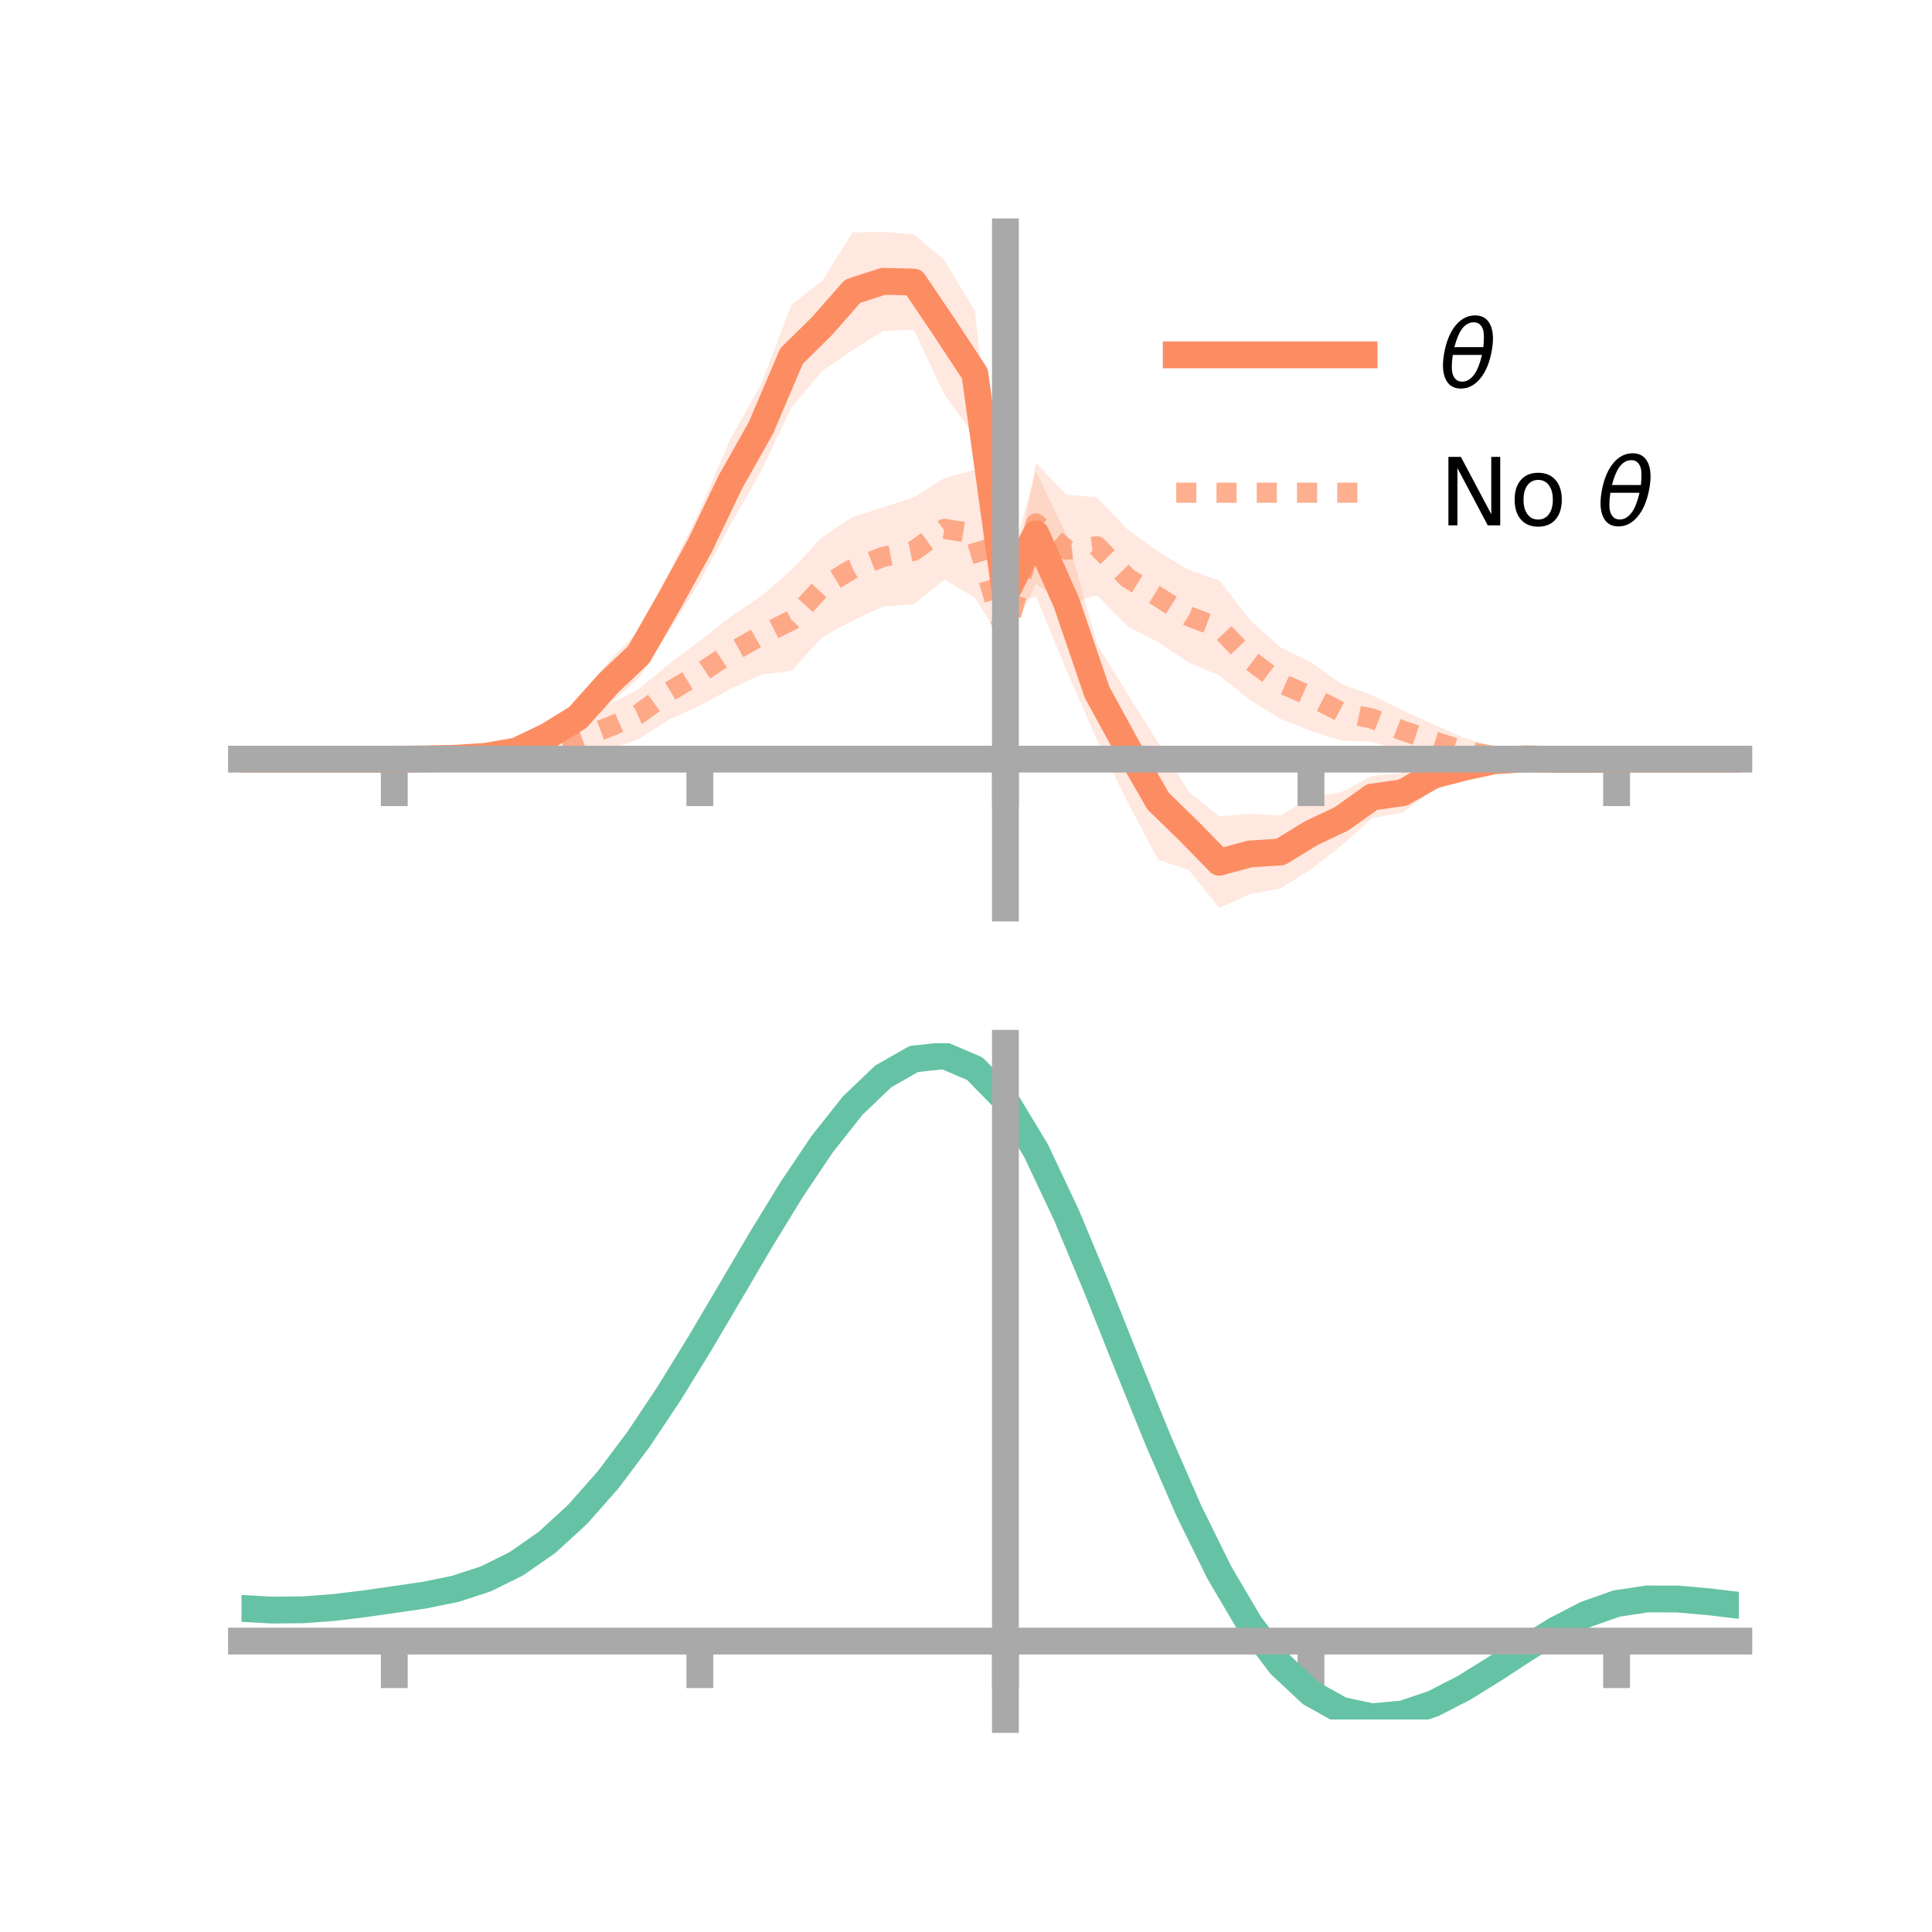 <?xml version="1.0" encoding="utf-8" standalone="no"?>
<!DOCTYPE svg PUBLIC "-//W3C//DTD SVG 1.1//EN"
  "http://www.w3.org/Graphics/SVG/1.1/DTD/svg11.dtd">
<!-- Created with matplotlib (https://matplotlib.org/) -->
<svg height="144pt" version="1.1" viewBox="0 0 144 144" width="144pt" xmlns="http://www.w3.org/2000/svg" xmlns:xlink="http://www.w3.org/1999/xlink">
 <defs>
  <style type="text/css">*{stroke-linecap:butt;stroke-linejoin:round;}</style>
 </defs>
 <g id="figure_1">
  <g id="patch_1">
   <path d="M 0 144 
L 144 144 
L 144 0 
L 0 0 
z
" style="fill:none;"/>
  </g>
  <g id="axes_1">
   <g id="patch_2">
    <path d="M 18 67.68 
L 129.6 67.68 
L 129.6 17.28 
L 18 17.28 
z
" style="fill:none;"/>
   </g>
   <g id="PolyCollection_1">
    <path clip-path="url(#p255c3d90d1)" d="M 18 56.582 
L 18 56.582 
L 20.278 56.582 
L 22.555 56.582 
L 24.833 56.582 
L 27.11 56.582 
L 29.388 56.582 
L 31.665 56.51 
L 33.943 56.325 
L 36.22 55.964 
L 38.498 55.376 
L 40.776 53.986 
L 43.053 52.25 
L 45.331 49.349 
L 47.608 47.01 
L 49.886 42.614 
L 52.163 38.005 
L 54.441 32.722 
L 56.718 28.659 
L 58.996 22.709 
L 61.273 20.951 
L 63.551 17.319 
L 65.829 17.28 
L 68.106 17.467 
L 70.384 19.391 
L 72.661 23.182 
L 74.939 43.265 
L 77.216 35.14 
L 79.494 39.892 
L 81.771 48.028 
L 84.049 51.733 
L 86.327 55.359 
L 88.604 59.019 
L 90.882 60.852 
L 93.159 60.656 
L 95.437 60.786 
L 97.714 59.428 
L 99.992 59.032 
L 102.269 57.835 
L 104.547 57.605 
L 106.824 56.682 
L 109.102 56.314 
L 111.38 56.11 
L 113.657 56.175 
L 115.935 56.417 
L 118.212 56.55 
L 120.49 56.582 
L 122.767 56.582 
L 125.045 56.582 
L 127.322 56.582 
L 129.6 56.582 
L 129.6 56.582 
L 129.6 56.582 
L 127.322 56.582 
L 125.045 56.582 
L 122.767 56.582 
L 120.49 56.582 
L 118.212 56.654 
L 115.935 56.779 
L 113.657 56.945 
L 111.38 57.294 
L 109.102 58.072 
L 106.824 58.893 
L 104.547 60.562 
L 102.269 60.977 
L 99.992 63.026 
L 97.714 64.791 
L 95.437 66.221 
L 93.159 66.639 
L 90.882 67.68 
L 88.604 64.848 
L 86.327 64.083 
L 84.049 59.806 
L 81.771 55.175 
L 79.494 49.976 
L 77.216 44.446 
L 74.939 45.293 
L 72.661 32.529 
L 70.384 29.401 
L 68.106 24.582 
L 65.829 24.661 
L 63.551 26.095 
L 61.273 27.643 
L 58.996 30.375 
L 56.718 35.118 
L 54.441 39.117 
L 52.163 43.353 
L 49.886 47.014 
L 47.608 50.565 
L 45.331 52.534 
L 43.053 54.723 
L 40.776 55.785 
L 38.498 56.565 
L 36.22 56.778 
L 33.943 56.707 
L 31.665 56.617 
L 29.388 56.582 
L 27.11 56.582 
L 24.833 56.582 
L 22.555 56.582 
L 20.278 56.582 
L 18 56.582 
z
" style="fill:#fc8d62;fill-opacity:0.2;"/>
   </g>
   <g id="PolyCollection_2">
    <path clip-path="url(#p255c3d90d1)" d="M 18 56.582 
L 18 56.582 
L 20.278 56.582 
L 22.555 56.582 
L 24.833 56.582 
L 27.11 56.582 
L 29.388 56.581 
L 31.665 56.443 
L 33.943 56.262 
L 36.22 55.947 
L 38.498 55.198 
L 40.776 54.519 
L 43.053 53.943 
L 45.331 52.529 
L 47.608 51.354 
L 49.886 49.476 
L 52.163 47.766 
L 54.441 45.975 
L 56.718 44.459 
L 58.996 42.47 
L 61.273 40.037 
L 63.551 38.534 
L 65.829 37.81 
L 68.106 37.073 
L 70.384 35.643 
L 72.661 35.013 
L 74.939 46.668 
L 77.216 34.514 
L 79.494 36.87 
L 81.771 37.079 
L 84.049 39.472 
L 86.327 41.124 
L 88.604 42.482 
L 90.882 43.258 
L 93.159 46.22 
L 95.437 48.247 
L 97.714 49.354 
L 99.992 50.988 
L 102.269 51.825 
L 104.547 52.946 
L 106.824 53.977 
L 109.102 54.995 
L 111.38 55.665 
L 113.657 55.989 
L 115.935 56.258 
L 118.212 56.529 
L 120.49 56.581 
L 122.767 56.582 
L 125.045 56.582 
L 127.322 56.582 
L 129.6 56.582 
L 129.6 56.582 
L 129.6 56.582 
L 127.322 56.582 
L 125.045 56.582 
L 122.767 56.582 
L 120.49 56.582 
L 118.212 56.691 
L 115.935 56.757 
L 113.657 56.83 
L 111.38 57.044 
L 109.102 56.929 
L 106.824 56.492 
L 104.547 55.964 
L 102.269 55.291 
L 99.992 55.207 
L 97.714 54.478 
L 95.437 53.575 
L 93.159 52.161 
L 90.882 50.342 
L 88.604 49.391 
L 86.327 47.861 
L 84.049 46.694 
L 81.771 44.36 
L 79.494 45.061 
L 77.216 43.505 
L 74.939 48.2 
L 72.661 44.547 
L 70.384 43.196 
L 68.106 45.045 
L 65.829 45.199 
L 63.551 46.263 
L 61.273 47.489 
L 58.996 50 
L 56.718 50.287 
L 54.441 51.346 
L 52.163 52.601 
L 49.886 53.624 
L 47.608 55.082 
L 45.331 55.897 
L 43.053 56.18 
L 40.776 56.549 
L 38.498 56.661 
L 36.22 56.745 
L 33.943 56.791 
L 31.665 56.632 
L 29.388 56.582 
L 27.11 56.582 
L 24.833 56.582 
L 22.555 56.582 
L 20.278 56.582 
L 18 56.582 
z
" style="fill:#fc8d62;fill-opacity:0.2;"/>
   </g>
   <g id="matplotlib.axis_1">
    <g id="xtick_1">
     <g id="line2d_1">
      <defs>
       <path d="M 0 0 
L 0 3.5 
" id="m4e7c77e197" style="stroke:#a9a9a9;stroke-width:2;"/>
      </defs>
      <g>
       <use style="fill:#a9a9a9;stroke:#a9a9a9;stroke-width:2;" x="29.388" xlink:href="#m4e7c77e197" y="56.582"/>
      </g>
     </g>
    </g>
    <g id="xtick_2">
     <g id="line2d_2">
      <g>
       <use style="fill:#a9a9a9;stroke:#a9a9a9;stroke-width:2;" x="52.163" xlink:href="#m4e7c77e197" y="56.582"/>
      </g>
     </g>
    </g>
    <g id="xtick_3">
     <g id="line2d_3">
      <g>
       <use style="fill:#a9a9a9;stroke:#a9a9a9;stroke-width:2;" x="74.939" xlink:href="#m4e7c77e197" y="56.582"/>
      </g>
     </g>
    </g>
    <g id="xtick_4">
     <g id="line2d_4">
      <g>
       <use style="fill:#a9a9a9;stroke:#a9a9a9;stroke-width:2;" x="97.714" xlink:href="#m4e7c77e197" y="56.582"/>
      </g>
     </g>
    </g>
    <g id="xtick_5">
     <g id="line2d_5">
      <g>
       <use style="fill:#a9a9a9;stroke:#a9a9a9;stroke-width:2;" x="120.49" xlink:href="#m4e7c77e197" y="56.582"/>
      </g>
     </g>
    </g>
   </g>
   <g id="matplotlib.axis_2"/>
   <g id="line2d_6">
    <path clip-path="url(#p255c3d90d1)" d="M 18 56.582 
L 20.278 56.582 
L 22.555 56.582 
L 24.833 56.582 
L 27.11 56.582 
L 29.388 56.582 
L 31.665 56.564 
L 33.943 56.516 
L 36.22 56.371 
L 38.498 55.97 
L 40.776 54.885 
L 43.053 53.487 
L 45.331 50.942 
L 47.608 48.787 
L 49.886 44.814 
L 52.163 40.679 
L 54.441 35.919 
L 56.718 31.888 
L 58.996 26.542 
L 61.273 24.297 
L 63.551 21.707 
L 65.829 20.97 
L 68.106 21.025 
L 70.384 24.396 
L 72.661 27.855 
L 74.939 44.279 
L 77.216 39.793 
L 79.494 44.934 
L 81.771 51.602 
L 84.049 55.77 
L 86.327 59.721 
L 88.604 61.934 
L 90.882 64.266 
L 93.159 63.648 
L 95.437 63.504 
L 97.714 62.11 
L 99.992 61.029 
L 102.269 59.406 
L 104.547 59.084 
L 106.824 57.788 
L 109.102 57.193 
L 111.38 56.702 
L 113.657 56.56 
L 115.935 56.598 
L 118.212 56.602 
L 120.49 56.582 
L 122.767 56.582 
L 125.045 56.582 
L 127.322 56.582 
L 129.6 56.582 
" style="fill:none;stroke:#fc8d62;stroke-linecap:square;stroke-width:2;"/>
   </g>
   <g id="line2d_7">
    <path clip-path="url(#p255c3d90d1)" d="M 18 56.582 
L 20.278 56.582 
L 22.555 56.582 
L 24.833 56.582 
L 27.11 56.582 
L 29.388 56.582 
L 31.665 56.537 
L 33.943 56.527 
L 36.22 56.346 
L 38.498 55.93 
L 40.776 55.534 
L 43.053 55.061 
L 45.331 54.213 
L 47.608 53.218 
L 49.886 51.55 
L 52.163 50.183 
L 54.441 48.66 
L 56.718 47.373 
L 58.996 46.235 
L 61.273 43.763 
L 63.551 42.399 
L 65.829 41.504 
L 68.106 41.059 
L 70.384 39.42 
L 72.661 39.78 
L 74.939 47.434 
L 77.216 39.009 
L 79.494 40.966 
L 81.771 40.72 
L 84.049 43.083 
L 86.327 44.492 
L 88.604 45.937 
L 90.882 46.8 
L 93.159 49.191 
L 95.437 50.911 
L 97.714 51.916 
L 99.992 53.097 
L 102.269 53.558 
L 104.547 54.455 
L 106.824 55.234 
L 109.102 55.962 
L 111.38 56.355 
L 113.657 56.409 
L 115.935 56.507 
L 118.212 56.61 
L 120.49 56.582 
L 122.767 56.582 
L 125.045 56.582 
L 127.322 56.582 
L 129.6 56.582 
" style="fill:none;stroke:#fc8d62;stroke-dasharray:1.5,1.5;stroke-dashoffset:0;stroke-opacity:0.7;stroke-width:1.5;"/>
   </g>
   <g id="patch_3">
    <path d="M 74.939 67.68 
L 74.939 17.28 
" style="fill:none;stroke:#a9a9a9;stroke-linecap:square;stroke-linejoin:miter;stroke-width:2;"/>
   </g>
   <g id="patch_4">
    <path d="M 129.6 67.68 
L 129.6 17.28 
" style="fill:none;"/>
   </g>
   <g id="patch_5">
    <path d="M 18 56.582 
L 129.6 56.582 
" style="fill:none;stroke:#a9a9a9;stroke-linecap:square;stroke-linejoin:miter;stroke-width:2;"/>
   </g>
   <g id="patch_6">
    <path d="M 18 17.28 
L 129.6 17.28 
" style="fill:none;"/>
   </g>
   <g id="legend_1">
    <g id="line2d_8">
     <path d="M 87.67 26.449 
L 101.67 26.449 
" style="fill:none;stroke:#fc8d62;stroke-linecap:square;stroke-width:2;"/>
    </g>
    <g id="line2d_9"/>
    <g id="text_1">
     <!-- $\theta$ -->
     <g transform="translate(107.27 28.899)scale(0.07 -0.07)">
      <defs>
       <path d="M 45.516 34.672 
L 14.453 34.672 
Q 12.359 20.062 14.5 13.875 
Q 17.188 6.25 24.469 6.25 
Q 31.781 6.25 37.359 13.922 
Q 42.234 20.656 45.516 34.672 
z
M 47.016 42.969 
Q 48.344 56.844 46.625 61.719 
Q 43.953 69.438 36.766 69.438 
Q 29.297 69.438 23.828 61.812 
Q 19.531 55.672 16.156 42.969 
z
M 38.188 76.766 
Q 49.906 76.766 54.594 66.406 
Q 59.281 56.109 55.719 37.844 
Q 52.203 19.625 43.453 9.281 
Q 34.766 -1.125 23.047 -1.125 
Q 11.281 -1.125 6.641 9.281 
Q 2 19.625 5.516 37.844 
Q 9.078 56.109 17.719 66.406 
Q 26.422 76.766 38.188 76.766 
z
" id="DejaVuSans-Oblique-952"/>
      </defs>
      <use transform="translate(0 0.234)" xlink:href="#DejaVuSans-Oblique-952"/>
     </g>
    </g>
    <g id="line2d_10">
     <path d="M 87.67 36.724 
L 101.67 36.724 
" style="fill:none;stroke:#fc8d62;stroke-dasharray:1.5,1.5;stroke-dashoffset:0;stroke-opacity:0.7;stroke-width:1.5;"/>
    </g>
    <g id="line2d_11"/>
    <g id="text_2">
     <!-- No $\theta$ -->
     <g transform="translate(107.27 39.174)scale(0.07 -0.07)">
      <defs>
       <path d="M 9.812 72.906 
L 23.094 72.906 
L 55.422 11.922 
L 55.422 72.906 
L 64.984 72.906 
L 64.984 0 
L 51.703 0 
L 19.391 60.984 
L 19.391 0 
L 9.812 0 
z
" id="DejaVuSans-78"/>
       <path d="M 30.609 48.391 
Q 23.391 48.391 19.188 42.75 
Q 14.984 37.109 14.984 27.297 
Q 14.984 17.484 19.156 11.844 
Q 23.344 6.203 30.609 6.203 
Q 37.797 6.203 41.984 11.859 
Q 46.188 17.531 46.188 27.297 
Q 46.188 37.016 41.984 42.703 
Q 37.797 48.391 30.609 48.391 
z
M 30.609 56 
Q 42.328 56 49.016 48.375 
Q 55.719 40.766 55.719 27.297 
Q 55.719 13.875 49.016 6.219 
Q 42.328 -1.422 30.609 -1.422 
Q 18.844 -1.422 12.172 6.219 
Q 5.516 13.875 5.516 27.297 
Q 5.516 40.766 12.172 48.375 
Q 18.844 56 30.609 56 
z
" id="DejaVuSans-111"/>
       <path id="DejaVuSans-32"/>
      </defs>
      <use transform="translate(0 0.234)" xlink:href="#DejaVuSans-78"/>
      <use transform="translate(74.805 0.234)" xlink:href="#DejaVuSans-111"/>
      <use transform="translate(135.986 0.234)" xlink:href="#DejaVuSans-32"/>
      <use transform="translate(167.773 0.234)" xlink:href="#DejaVuSans-Oblique-952"/>
     </g>
    </g>
   </g>
  </g>
  <g id="axes_2">
   <g id="patch_7">
    <path d="M 18 128.16 
L 129.6 128.16 
L 129.6 77.76 
L 18 77.76 
z
" style="fill:none;"/>
   </g>
   <g id="PolyCollection_3">
    <path clip-path="url(#p0bc9a879c8)" d="M 18 119.93 
L 18 119.837 
L 20.278 119.967 
L 22.555 119.945 
L 24.833 119.771 
L 27.11 119.482 
L 29.388 119.145 
L 31.665 118.804 
L 33.943 118.329 
L 36.22 117.575 
L 38.498 116.429 
L 40.776 114.814 
L 43.053 112.69 
L 45.331 110.059 
L 47.608 106.958 
L 49.886 103.462 
L 52.163 99.673 
L 54.441 95.722 
L 56.718 91.761 
L 58.996 87.959 
L 61.273 84.497 
L 63.551 81.56 
L 65.829 79.337 
L 68.106 78.012 
L 70.384 77.76 
L 72.661 78.746 
L 74.939 81.115 
L 77.216 84.935 
L 79.494 89.828 
L 81.771 95.37 
L 84.049 101.164 
L 86.327 106.86 
L 88.604 112.17 
L 90.882 116.866 
L 93.159 120.788 
L 95.437 123.842 
L 97.714 125.995 
L 99.992 127.275 
L 102.269 127.758 
L 104.547 127.554 
L 106.824 126.801 
L 109.102 125.649 
L 111.38 124.26 
L 113.657 122.792 
L 115.935 121.401 
L 118.212 120.234 
L 120.49 119.434 
L 122.767 119.093 
L 125.045 119.103 
L 127.322 119.314 
L 129.6 119.594 
L 129.6 119.71 
L 129.6 119.71 
L 127.322 119.453 
L 125.045 119.259 
L 122.767 119.259 
L 120.49 119.605 
L 118.212 120.413 
L 115.935 121.603 
L 113.657 123.033 
L 111.38 124.547 
L 109.102 125.979 
L 106.824 127.165 
L 104.547 127.942 
L 102.269 128.16 
L 99.992 127.689 
L 97.714 126.432 
L 95.437 124.327 
L 93.159 121.357 
L 90.882 117.553 
L 88.604 113.004 
L 86.327 107.859 
L 84.049 102.335 
L 81.771 96.712 
L 79.494 91.328 
L 77.216 86.573 
L 74.939 82.861 
L 72.661 80.564 
L 70.384 79.608 
L 68.106 79.85 
L 65.829 81.125 
L 63.551 83.261 
L 61.273 86.078 
L 58.996 89.395 
L 56.718 93.032 
L 54.441 96.818 
L 52.163 100.592 
L 49.886 104.211 
L 47.608 107.553 
L 45.331 110.521 
L 43.053 113.048 
L 40.776 115.097 
L 38.498 116.665 
L 36.22 117.782 
L 33.943 118.515 
L 31.665 118.971 
L 29.388 119.294 
L 27.11 119.607 
L 24.833 119.872 
L 22.555 120.028 
L 20.278 120.047 
L 18 119.93 
z
" style="fill:#66c2a5;fill-opacity:0.2;"/>
   </g>
   <g id="matplotlib.axis_3">
    <g id="xtick_6">
     <g id="line2d_12">
      <g>
       <use style="fill:#a9a9a9;stroke:#a9a9a9;stroke-width:2;" x="29.388" xlink:href="#m4e7c77e197" y="122.316"/>
      </g>
     </g>
    </g>
    <g id="xtick_7">
     <g id="line2d_13">
      <g>
       <use style="fill:#a9a9a9;stroke:#a9a9a9;stroke-width:2;" x="52.163" xlink:href="#m4e7c77e197" y="122.316"/>
      </g>
     </g>
    </g>
    <g id="xtick_8">
     <g id="line2d_14">
      <g>
       <use style="fill:#a9a9a9;stroke:#a9a9a9;stroke-width:2;" x="74.939" xlink:href="#m4e7c77e197" y="122.316"/>
      </g>
     </g>
    </g>
    <g id="xtick_9">
     <g id="line2d_15">
      <g>
       <use style="fill:#a9a9a9;stroke:#a9a9a9;stroke-width:2;" x="97.714" xlink:href="#m4e7c77e197" y="122.316"/>
      </g>
     </g>
    </g>
    <g id="xtick_10">
     <g id="line2d_16">
      <g>
       <use style="fill:#a9a9a9;stroke:#a9a9a9;stroke-width:2;" x="120.49" xlink:href="#m4e7c77e197" y="122.316"/>
      </g>
     </g>
    </g>
   </g>
   <g id="matplotlib.axis_4"/>
   <g id="line2d_17">
    <path clip-path="url(#p0bc9a879c8)" d="M 18 119.883 
L 20.278 120.007 
L 22.555 119.986 
L 24.833 119.821 
L 27.11 119.545 
L 29.388 119.22 
L 31.665 118.888 
L 33.943 118.422 
L 36.22 117.678 
L 38.498 116.547 
L 40.776 114.956 
L 43.053 112.869 
L 45.331 110.29 
L 47.608 107.255 
L 49.886 103.836 
L 52.163 100.133 
L 54.441 96.27 
L 56.718 92.397 
L 58.996 88.677 
L 61.273 85.287 
L 63.551 82.41 
L 65.829 80.231 
L 68.106 78.931 
L 70.384 78.684 
L 72.661 79.655 
L 74.939 81.988 
L 77.216 85.754 
L 79.494 90.578 
L 81.771 96.041 
L 84.049 101.749 
L 86.327 107.36 
L 88.604 112.587 
L 90.882 117.21 
L 93.159 121.072 
L 95.437 124.084 
L 97.714 126.214 
L 99.992 127.482 
L 102.269 127.959 
L 104.547 127.748 
L 106.824 126.983 
L 109.102 125.814 
L 111.38 124.403 
L 113.657 122.913 
L 115.935 121.502 
L 118.212 120.323 
L 120.49 119.52 
L 122.767 119.176 
L 125.045 119.181 
L 127.322 119.383 
L 129.6 119.652 
" style="fill:none;stroke:#66c2a5;stroke-linecap:square;stroke-width:2;"/>
   </g>
   <g id="patch_8">
    <path d="M 74.939 128.16 
L 74.939 77.76 
" style="fill:none;stroke:#a9a9a9;stroke-linecap:square;stroke-linejoin:miter;stroke-width:2;"/>
   </g>
   <g id="patch_9">
    <path d="M 129.6 128.16 
L 129.6 77.76 
" style="fill:none;"/>
   </g>
   <g id="patch_10">
    <path d="M 18 122.316 
L 129.6 122.316 
" style="fill:none;stroke:#a9a9a9;stroke-linecap:square;stroke-linejoin:miter;stroke-width:2;"/>
   </g>
   <g id="patch_11">
    <path d="M 18 77.76 
L 129.6 77.76 
" style="fill:none;"/>
   </g>
  </g>
 </g>
 <defs>
  <clipPath id="p255c3d90d1">
   <rect height="50.4" width="111.6" x="18" y="17.28"/>
  </clipPath>
  <clipPath id="p0bc9a879c8">
   <rect height="50.4" width="111.6" x="18" y="77.76"/>
  </clipPath>
 </defs>
</svg>
